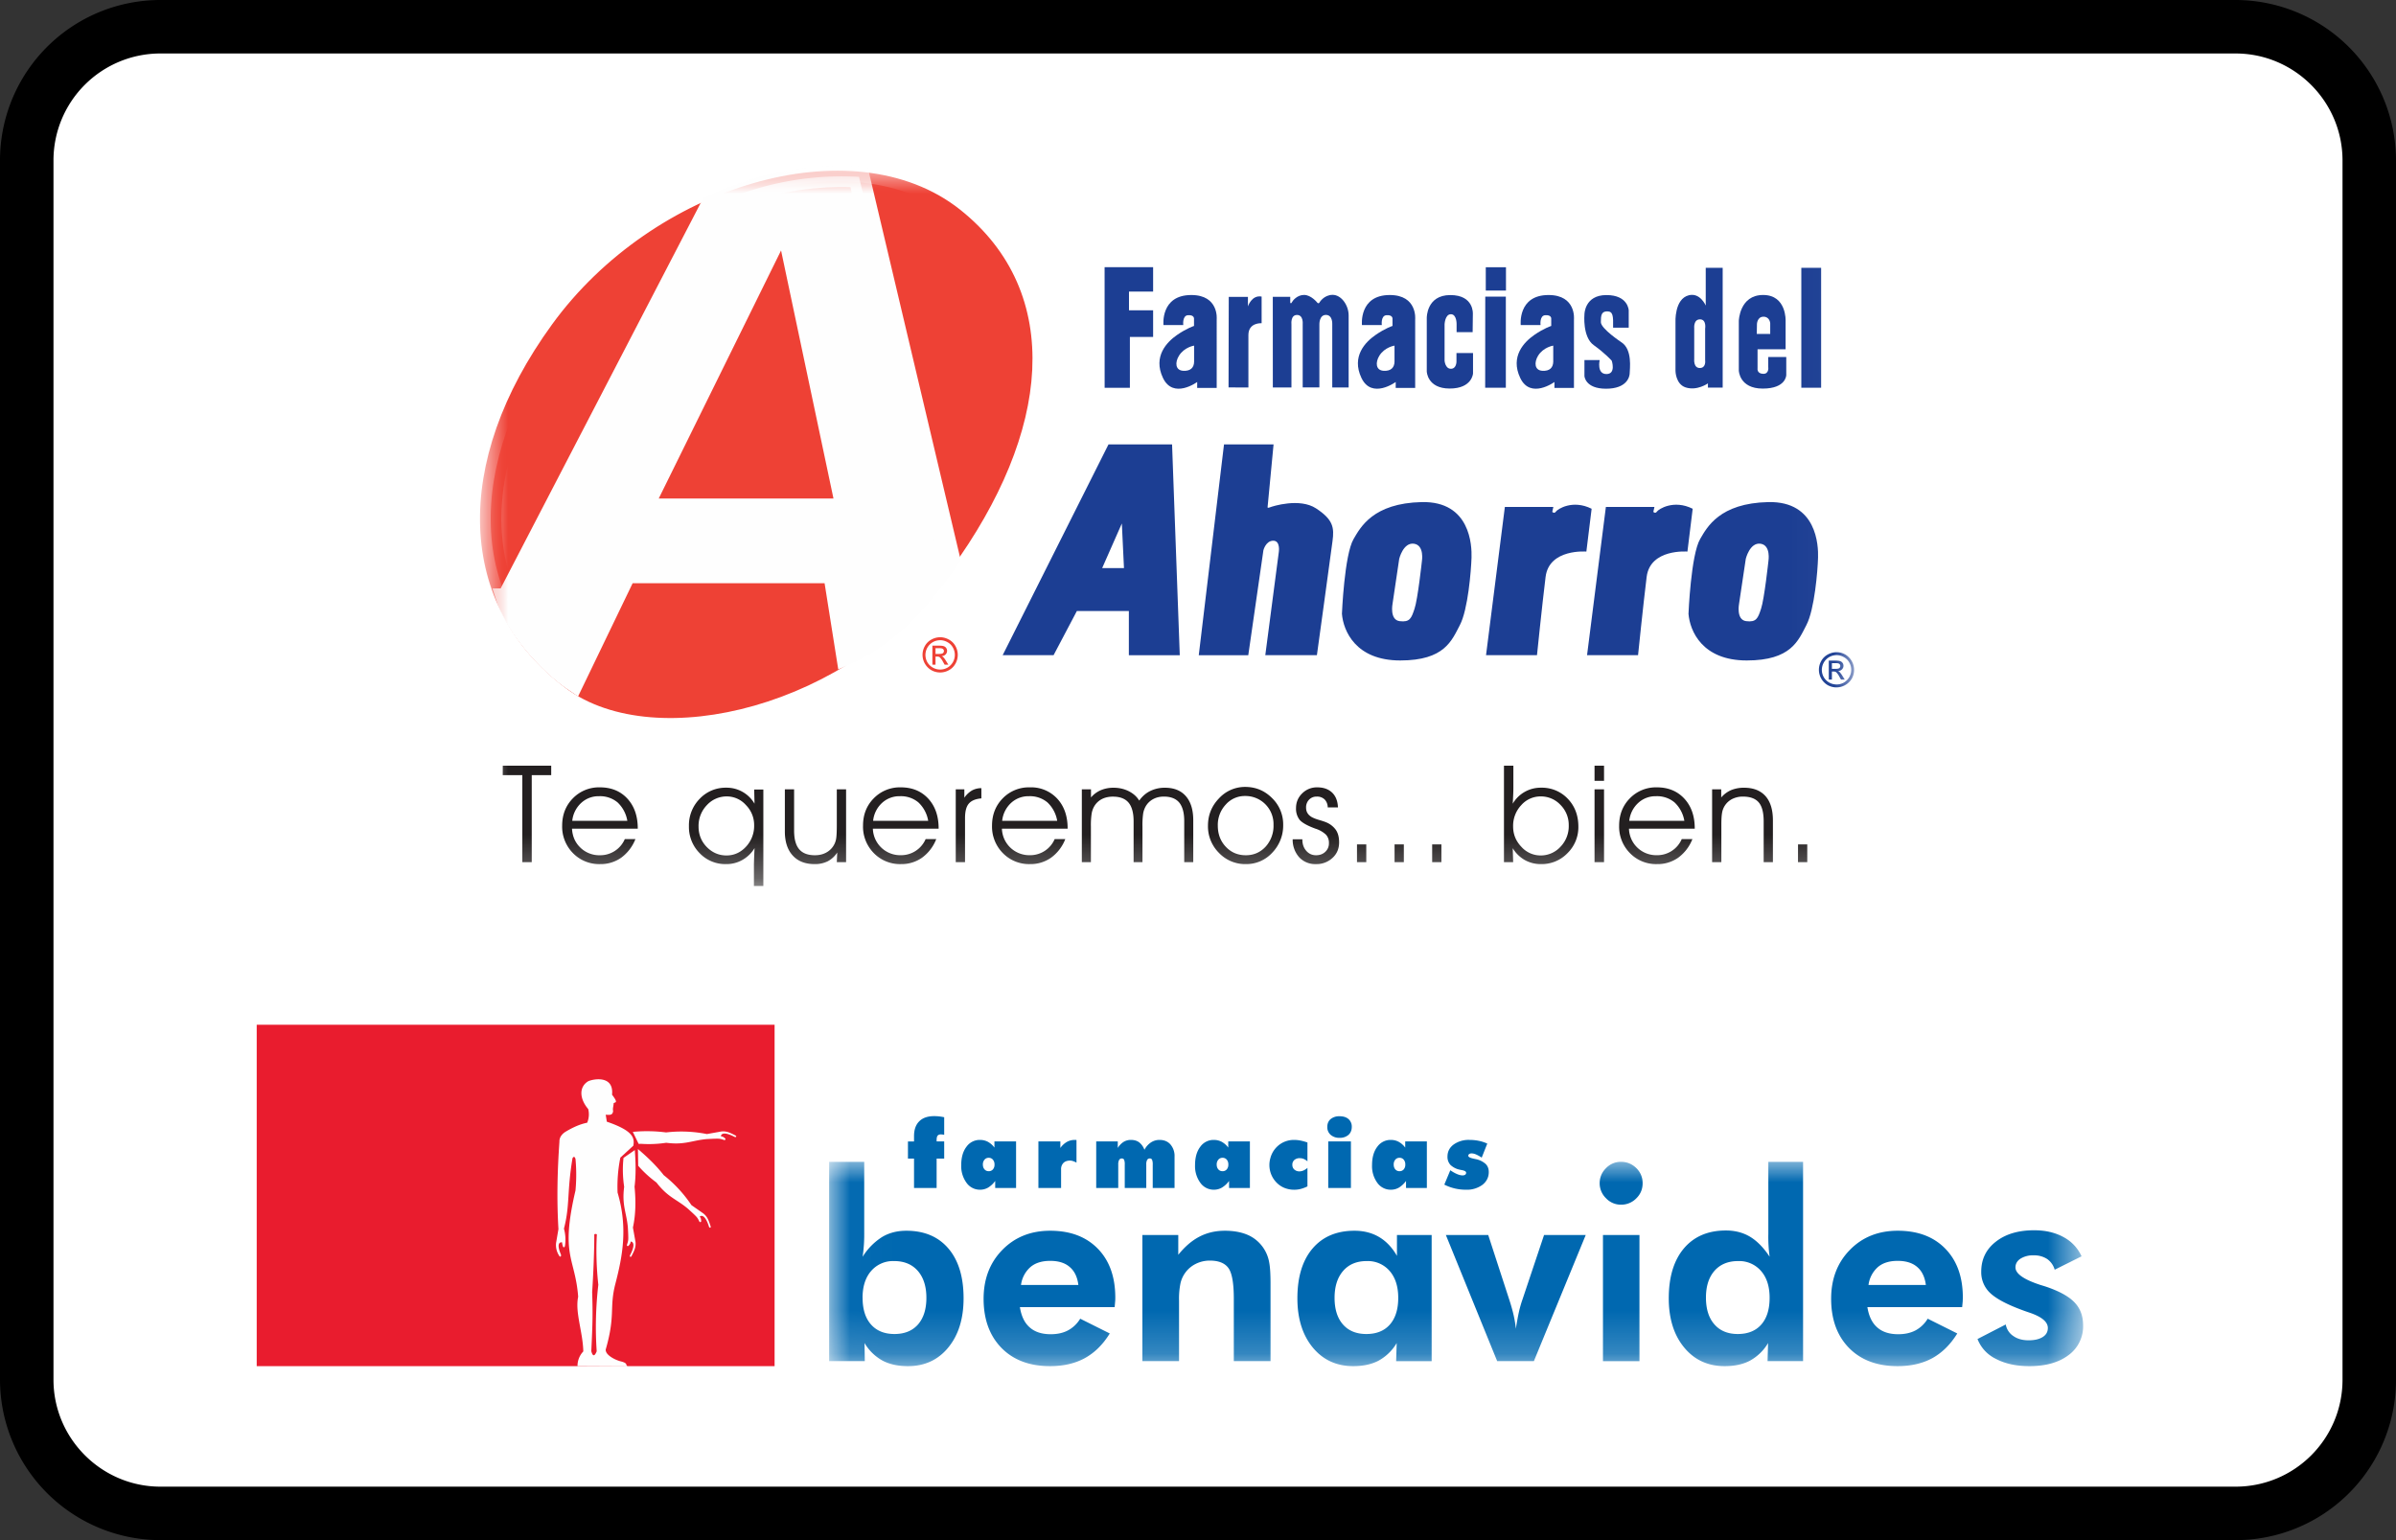 <?xml version="1.0" encoding="UTF-8"?><svg width="56" height="36" viewBox="0 0 56 36" xmlns="http://www.w3.org/2000/svg" xmlns:xlink="http://www.w3.org/1999/xlink"><rect x="0" y="0" width="56" height="36" fill="#333333" stroke="none"/><defs><path id="a" d="M.014.024h29.308V4.8H.014z"/><path id="c" d="M0 16.686h31.964V.004H0z"/></defs><g fill="none" fill-rule="evenodd"><path d="M0 3.75A3.749 3.749 0 013.75 0h48.5A3.756 3.756 0 0156 3.75v28.5A3.749 3.749 0 0152.25 36H3.75A3.756 3.756 0 010 32.25V3.75z" fill="#000" fill-rule="nonzero"/><path d="M1.25 3.75v28.5c0 1.375 1.123 2.5 2.5 2.5h48.5c1.382 0 2.5-1.118 2.5-2.5V3.75c0-1.375-1.123-2.5-2.5-2.5H3.75a2.499 2.499 0 00-2.5 2.5z" fill="#FFF"/><g><path fill="#E91C2E" d="M6 31.933h12.104v-7.98H6z"/><path d="M13.89 28.852c.022-.012.04-.01.06 0-.022.4-.008.796.034 1.18a8.521 8.521 0 00-.038 1.554c-.05.124-.092.123-.126-.002.034-.702.035-.889.02-1.384.026-.384.051-.953.05-1.348m-.688-2.388c-.088.063-.13.138-.127.225-.048.68-.064 1.36-.023 2.04l-.055.322a.456.456 0 00.077.308c.037.043.047-.02.032-.045-.087-.207-.049-.283.03-.275.017.118.04.147.068.088a.97.97 0 00-.023-.408c.143-.552.067-.85.2-1.648.023-.033.047-.052.07.02a4.08 4.08 0 010 .734c-.362 1.542-.007 1.566.062 2.486-.077.364.11.82.12 1.278a.488.488 0 00-.135.344l1.168.006c-.048-.037.01-.074-.146-.115-.133-.03-.374-.149-.363-.28.234-.81.079-.971.227-1.54.167-.645.293-1.307.05-2.129a3.437 3.437 0 01.065-.816l.304-.28c.03-.18.002-.347-.62-.56l-.026-.163c.093.006.163.016.173-.088-.013-.053.007-.106.011-.16-.012-.073.153.028-.036-.22.046-.466-.448-.366-.558-.314-.215.131-.208.403.001.65a.51.51 0 01-.024.319c-.18.036-.353.118-.522.221" fill="#FEFEFE"/><path d="M14.837 26.882l-.264.183c-.026.235-.017.46.015.677-.057.44.058.605.087.954.017.32.012.29-.024.41.022.052.053-.003.076-.034l.017-.053c.12.025.033.226-.016.317-.015.025 0 .063.029.031.063-.123.111-.212.096-.338l-.06-.336c.067-.309.07-.628.038-.954.035-.276.028-.565.006-.857M14.91 26.857l.006.392c.021.026-.021-.024 0 0 .131.151.275.28.427.392.27.351.469.387.736.613.238.216.213.197.272.308.053.02.036-.04.03-.078l-.025-.05c.103-.067.183.136.213.236.007.028.045.044.042.001-.043-.131-.072-.229-.172-.307l-.279-.195a3.055 3.055 0 00-.648-.701c-.17-.22-.379-.42-.602-.61M14.79 26.457l.136.28c.033.003.033-.003.066 0 .2.013.392.003.579-.025.439.057.605-.058.954-.087.32-.016.29-.012.41.025.052-.023-.003-.053-.034-.076l-.053-.017c.025-.121.225-.033.317.015.025.016.063 0 .03-.028-.123-.063-.212-.111-.338-.096l-.335.06a3.057 3.057 0 00-.954-.038 3.463 3.463 0 00-.777-.013" fill="#FEFEFE"/><g transform="translate(19.365 27.133)"><mask id="b" fill="#fff"><use xlink:href="#a"/></mask><path d="M26.854 4.166l.66-.34a.407.407 0 00.177.27c.095.067.214.1.357.1.14 0 .25-.026.33-.077.08-.05.12-.12.12-.211 0-.143-.143-.262-.427-.358a4.907 4.907 0 01-.21-.075c-.347-.13-.586-.262-.72-.393a.663.663 0 01-.2-.49c0-.289.113-.523.34-.7.227-.179.526-.268.896-.268.265 0 .493.053.686.159a.951.951 0 01.423.45l-.628.313a.456.456 0 00-.177-.251.556.556 0 00-.316-.085.544.544 0 00-.307.078c-.078.052-.117.12-.117.204 0 .147.194.283.583.41l.105.032c.322.106.552.23.689.372.136.14.204.32.204.538a.83.83 0 01-.34.698c-.226.172-.532.258-.916.258-.305 0-.565-.056-.78-.169a.86.86 0 01-.432-.465zm-.36-.746H24.28c.034.213.111.372.232.476.12.106.283.158.49.158.155 0 .29-.03.404-.09a.744.744 0 00.284-.273l.691.345c-.16.26-.355.451-.582.577-.23.125-.501.187-.815.187-.477 0-.855-.142-1.134-.426-.278-.285-.417-.667-.417-1.149 0-.462.145-.843.437-1.141.291-.299.665-.449 1.12-.449.47 0 .84.14 1.112.42.272.279.409.66.409 1.143l-.003.086-.013.136zm-.847-.517c-.024-.185-.091-.326-.203-.421-.111-.096-.263-.143-.456-.143-.192 0-.346.047-.46.143a.674.674 0 00-.222.421h1.34zm-2.87 1.78h-.83l.012-.423a1.113 1.113 0 01-.42.41c-.162.087-.361.13-.595.13-.391 0-.706-.145-.946-.436-.24-.29-.36-.674-.36-1.15 0-.5.119-.888.354-1.167.236-.278.563-.418.982-.418.214 0 .403.05.565.147.162.098.315.253.456.466a3.45 3.45 0 01-.03-.538V.024h.812v4.66zm-.782-1.48c0-.264-.066-.473-.2-.627a.673.673 0 00-.538-.232c-.233 0-.416.076-.55.227-.133.152-.2.361-.2.627 0 .267.066.476.198.626.131.15.313.225.546.225.236 0 .42-.074.55-.222.13-.149.194-.356.194-.623zM18.1 4.684h.853V1.735H18.1v2.948zM18.023.524c0-.136.05-.254.148-.352a.478.478 0 01.351-.148c.138 0 .257.049.357.146.099.098.148.216.148.354 0 .138-.049.257-.148.354a.49.49 0 01-.357.148.474.474 0 01-.351-.151.485.485 0 01-.148-.35zm-2.395 4.16l-1.2-2.95h.99l.499 1.534c.04.124.072.24.096.345.024.107.041.21.051.313.024-.155.048-.286.072-.394a2.49 2.49 0 01.084-.294l.503-1.503h.974l-1.212 2.948h-.857zm-1.532 0h-.83l.013-.424a1.113 1.113 0 01-.42.41c-.163.087-.362.13-.596.13-.39 0-.706-.145-.946-.436-.239-.29-.359-.674-.359-1.15 0-.497.118-.885.353-1.162.236-.278.563-.417.982-.417.218 0 .41.05.575.147.166.098.305.245.417.44v-.487h.811v2.948zm-.781-1.48c0-.265-.067-.474-.2-.628a.673.673 0 00-.539-.232c-.233 0-.416.077-.549.23-.133.154-.2.363-.2.63s.066.474.197.623c.131.148.313.222.546.222.236 0 .42-.074.55-.222.13-.149.195-.356.195-.623zm-5.98 1.48v-2.95h.839v.463c.154-.191.32-.334.497-.425.178-.092.375-.137.591-.137.229 0 .42.04.576.116a.86.86 0 01.462.631c.02.104.03.266.03.485v1.816h-.858V3.225c0-.362-.042-.602-.126-.718-.084-.116-.229-.174-.433-.174a.725.725 0 00-.326.074.672.672 0 00-.36.45 1.76 1.76 0 00-.035.41v1.416h-.857zM6.687 3.42H4.472c.034.213.11.372.232.476.12.106.283.158.49.158.155 0 .29-.03.403-.09a.744.744 0 00.285-.273l.691.345c-.16.26-.355.451-.583.577-.229.125-.5.187-.814.187-.477 0-.855-.142-1.134-.426-.278-.285-.418-.667-.418-1.149 0-.462.146-.843.437-1.141.292-.299.665-.449 1.12-.449.47 0 .84.14 1.113.42.272.279.408.66.408 1.143 0 .026 0 .054-.003.086l-.012.136zm-.848-.517c-.023-.185-.09-.326-.203-.421-.11-.096-.262-.143-.455-.143-.192 0-.346.047-.46.143a.674.674 0 00-.223.421H5.84zM.014 4.683V.024h.82v1.68a3.5 3.5 0 01-.038.54 1.46 1.46 0 01.456-.463c.164-.098.353-.146.566-.146.42 0 .749.139.985.417.235.277.353.665.353 1.161 0 .48-.12.863-.359 1.153-.238.29-.552.434-.94.434-.234 0-.433-.043-.596-.13a1.113 1.113 0 01-.42-.41l.006.423H.014zm.782-1.48c0 .268.065.475.197.624.131.148.314.222.548.222.235 0 .417-.074.549-.222.13-.149.197-.356.197-.623s-.067-.476-.2-.63c-.134-.153-.318-.23-.552-.23a.675.675 0 00-.54.232c-.133.154-.2.363-.2.628z" fill="#0068B0" mask="url(#b)"/></g><path d="M33.757 27.69l.14-.336c.058.04.111.07.16.09.048.02.09.03.124.03.028 0 .05-.005.064-.016a.054.054 0 00.022-.046c0-.027-.03-.047-.093-.06a1.028 1.028 0 01-.05-.01.448.448 0 01-.223-.112.274.274 0 01-.07-.196c0-.115.047-.208.142-.28a.6.6 0 01.372-.109c.077 0 .15.007.22.022.07.014.135.036.196.064l-.13.328a.83.83 0 00-.132-.074.272.272 0 00-.102-.025.1.1 0 00-.058.015.048.048 0 00-.022.04c0 .028.041.05.124.068l.046.01a.494.494 0 01.234.112c.05.048.075.112.075.19 0 .123-.05.222-.147.299a.615.615 0 01-.39.115 1.103 1.103 0 01-.502-.119zm-.895.078v-.164a.576.576 0 01-.165.155.372.372 0 01-.19.05.382.382 0 01-.315-.16.659.659 0 01-.124-.415c0-.177.04-.32.121-.427a.38.38 0 01.318-.162c.067 0 .128.015.183.044a.48.48 0 01.153.135v-.144h.506v1.088h-.487zm-.288-.547c0 .046.012.083.037.112a.125.125 0 00.099.043.125.125 0 00.098-.042.164.164 0 00.037-.113.17.17 0 00-.037-.115.124.124 0 00-.098-.043.123.123 0 00-.099.044.17.17 0 00-.037.114zm-1.53.547h.53V26.68h-.53v1.088zm.55-1.427c0 .078-.026.14-.077.186a.299.299 0 01-.207.069.303.303 0 01-.21-.07.236.236 0 01-.078-.185c0-.077.026-.138.077-.182a.31.31 0 01.21-.067c.09 0 .159.022.21.067a.23.23 0 01.075.182zm-1.036.804a.316.316 0 00-.086-.055.24.24 0 00-.092-.018.184.184 0 00-.128.042.144.144 0 00-.047.113c0 .045.015.082.046.11a.17.17 0 00.12.043c.03 0 .062-.007.093-.02a.394.394 0 00.094-.061v.432a.804.804 0 01-.158.06.625.625 0 01-.374-.022.538.538 0 01-.183-.12.584.584 0 01-.151-.58.573.573 0 01.274-.354.571.571 0 01.284-.07.78.78 0 01.146.015c.05.01.105.025.162.045v.44zm-1.832.623v-.164a.575.575 0 01-.166.155.372.372 0 01-.19.05.382.382 0 01-.314-.16.659.659 0 01-.125-.415c0-.177.04-.32.121-.427a.38.38 0 01.318-.162c.067 0 .128.015.184.044a.48.48 0 01.153.135v-.144h.506v1.088h-.487zm-.289-.547c0 .046.013.083.038.112a.125.125 0 00.098.043.125.125 0 00.099-.042.164.164 0 00.037-.113.17.17 0 00-.037-.115.124.124 0 00-.099-.043.123.123 0 00-.098.044.17.17 0 00-.038.114zm-2.816.547V26.68h.504v.153a.438.438 0 01.136-.142.325.325 0 01.172-.046c.076 0 .14.019.191.056a.39.39 0 01.124.175.462.462 0 01.152-.172.36.36 0 01.201-.059c.107 0 .192.035.255.106a.41.41 0 01.096.285v.732h-.51v-.547a.281.281 0 00-.016-.113c-.01-.02-.028-.03-.052-.03a.067.067 0 00-.063.036.218.218 0 00-.02.107v.547h-.503v-.547a.282.282 0 00-.015-.112c-.01-.02-.028-.03-.054-.03a.068.068 0 00-.063.035.218.218 0 00-.02.107v.547h-.515zm-1.351 0V26.68h.513v.153a.484.484 0 01.152-.141.376.376 0 01.187-.047h.023l.015.002v.529a.464.464 0 00-.082-.036.23.23 0 00-.067-.012c-.067 0-.12.019-.156.055a.206.206 0 00-.055.154v.431h-.53zm-1.01 0v-.164a.576.576 0 01-.165.155.372.372 0 01-.19.05.382.382 0 01-.314-.16.659.659 0 01-.125-.415c0-.177.04-.32.121-.427a.38.38 0 01.318-.162c.067 0 .128.015.184.044a.48.48 0 01.153.135v-.144h.506v1.088h-.487zm-.288-.547c0 .046.013.083.038.112a.125.125 0 00.098.043.125.125 0 00.099-.042.164.164 0 00.037-.113.17.17 0 00-.038-.115.124.124 0 00-.098-.043.123.123 0 00-.098.044.17.17 0 00-.038.114zm-1.609.547v-.687h-.142v-.4h.142v-.124c0-.15.04-.266.121-.346.08-.081.197-.122.347-.122a1.077 1.077 0 01.237.026v.41l-.023-.004a.477.477 0 00-.053-.005c-.036 0-.062.01-.078.03-.015.02-.023.053-.023.101v.033h.177v.401h-.177v.687h-.528z" fill="#0068B0"/><g><path fill="#1C3E93" d="M25.817 6.245h1.134v.571h-.564v.437h.564v.623h-.543v1.188h-.59z"/><g transform="translate(11.373 4.023)"><path d="M17.346 2.916h.448v.223s.086-.272.32-.23v.623s-.309-.022-.309.276v1.226l-.464-.001.005-2.117zM18.375 2.915h.408v.136s.014.036.036-.005c.02-.041.124-.175.288-.175.163 0 .304.175.304.175s.015.023.033.019c.02-.003.025-.022.025-.022s.103-.174.305-.174c.201 0 .374.24.374.482v1.683h-.383V3.55s.011-.212-.149-.212-.152.225-.152.225v1.469h-.39V3.551s.02-.212-.133-.212-.13.212-.13.212v1.483h-.435l-.001-2.119zM23.046 3.741h-.375v-.188s.005-.231-.133-.231c-.139 0-.148.236-.148.236v.849s.013.19.148.19c.133 0 .13-.171.13-.171v-.197h.387v.477s-.019.353-.545.353c-.527 0-.536-.4-.536-.4v-1.25s-.01-.535.55-.535c.559 0 .527.442.527.442l-.005.425zM23.341 2.91h.481v2.13h-.483z" fill="#1C3E93"/><mask id="d" fill="#fff"><use xlink:href="#c"/></mask><path fill="#1C3E93" mask="url(#d)" d="M23.353 2.768h.472v-.545h-.472zM26.33 3.637h.364v-.405s-.01-.358-.521-.358c-.514 0-.514.451-.514.451s-.05.53.218.72c.267.191.42.363.42.363s.106.312-.124.312c-.232 0-.158-.326-.158-.326h-.356v.373s.015.296.504.296c.49 0 .554-.279.554-.366 0-.09.07-.55-.194-.72 0 0-.48-.317-.48-.47 0-.154.01-.252.148-.252.138 0 .143.107.138.382M28.225 4.371V3.65s-.022-.208.135-.208.12.217.12.217v.74s.027.18-.125.18-.13-.208-.13-.208m.32.568v.098h.345v-2.8h-.396v.882s-.13-.306-.393-.241c-.345.085-.314.638-.314.638v1.127s0 .31.235.389c.267.088.522-.093.522-.093M29.691 3.551s.005-.171.153-.171.157.153.157.153v.25h-.314l.004-.232zm.264.77v.237s.025.162-.12.157c-.152-.005-.13-.13-.13-.13v-.444h.656v-.659s.028-.61-.526-.61-.568.605-.568.605v1.16s.009.423.559.423.55-.317.55-.317v-.421h-.421zM30.728 5.04h.463V2.237h-.463zM14.387 9.256l.46-1.043.05 1.043h-.51zm.624 2.037h1.19l-.18-4.928h-1.486l-2.473 4.926h1.19l.544-1.032h1.215v1.034zM17.234 6.365h1.159l-.14 1.47s0 .025.057 0c.058-.024.692-.226 1.076.025.403.264.427.452.385.764-.04.313-.365 2.667-.365 2.667H18.2l.316-2.413s.041-.262-.13-.262c-.174 0-.23.222-.23.222l-.354 2.455h-1.157l.59-4.928zM23.8 7.827h1.132l-.025.115s.047.05.085-.007c.039-.058.392-.288.835-.066l-.123 1.001s-.87-.074-.953.592c-.082.665-.201 1.829-.201 1.829h-1.191l.44-3.464zM26.16 7.827h1.135l-.026.115s.046.05.084-.007c.04-.058.393-.288.836-.066l-.123 1.001s-.87-.074-.953.592c-.082.665-.201 1.829-.201 1.829H25.72l.44-3.464zM21.34 10.496c-.24-.03-.166-.407-.166-.407l.156-1.05s.093-.387.344-.353c.25.035.186.408.186.408s-.096.888-.172 1.112c-.074.221-.107.32-.348.29m1.408.091c.19-.362.262-1.27.272-1.577.009-.279-.025-1.322-1.164-1.297-1.138.025-1.432.59-1.592.862-.217.367-.273 1.75-.273 1.75.033.401.323 1.09 1.362 1.09 1.04 0 1.205-.467 1.395-.828M29.439 10.496c-.24-.03-.166-.407-.166-.407l.157-1.05s.093-.387.344-.353c.249.035.185.408.185.408s-.096.888-.172 1.112c-.073.221-.108.32-.348.29m1.408.091c.19-.362.264-1.27.272-1.577.009-.279-.025-1.322-1.163-1.297-1.14.025-1.433.59-1.592.862-.217.367-.273 1.75-.273 1.75.033.401.321 1.09 1.361 1.09s1.206-.467 1.395-.828"/><path d="M1.733 3.706C4.031.542 8.555-.802 10.915 1.076c2.294 1.827 2.03 4.904-.268 8.067-2.297 3.162-6.708 4.167-8.646 2.719-2.417-1.806-2.566-4.994-.268-8.156" fill="#EE4135" mask="url(#d)"/><path d="M1.733 3.706C4.031.542 8.555-.802 10.915 1.076c2.294 1.827 2.03 4.904-.268 8.067-2.297 3.162-6.708 4.167-8.646 2.719-2.417-1.806-2.566-4.994-.268-8.156z" stroke="#EE4135" stroke-width=".5" mask="url(#d)"/><path d="M.48 9.981L5.244.801a7.019 7.019 0 013.46-.69l2.11 8.916c-.68.965-1.38 1.781-2.399 2.237L8.113 9.36H3.256l-1.218 2.527C1.348 11.42.662 10.551.479 9.981" fill="#FEFEFE" mask="url(#d)"/><path d="M.48 9.981L5.244.801a7.019 7.019 0 013.46-.69l2.11 8.916c-.68.965-1.38 1.781-2.399 2.237L8.113 9.36H3.256l-1.218 2.527C1.348 11.42.662 10.551.479 9.981z" stroke="#FEFEFE" stroke-width=".5" mask="url(#d)"/><path fill="#EE4135" mask="url(#d)" d="M4.425 7.38h3.374L6.787 2.59z"/><path stroke="#EE4135" stroke-width=".5" mask="url(#d)" d="M4.425 7.38h3.374L6.787 2.59z"/><path d="M16.536 4.431c-.002.133-.077.225-.258.213-.18-.012-.194-.194-.095-.353.126-.202.353-.235.353-.235v.375zm-.066-1.558c-.725 0-.65.702-.65.702h.463s-.027-.217.106-.23c.156-.013.145.085.145.085v.166s-.17.053-.4.213c-.229.16-.566.496-.326 1.002.24.506.8.095.8.095v.138h.456V3.439s.056-.566-.594-.566zM21.22 4.431c-.003.133-.078.225-.258.213-.18-.012-.194-.194-.096-.353.126-.202.354-.235.354-.235v.375zm-.111-1.558c-.724 0-.65.702-.65.702h.464s-.027-.217.105-.23c.156-.013.145.085.145.085v.166s-.17.053-.399.213c-.23.16-.567.496-.327 1.002.24.506.801.095.801.095v.138h.455V3.439s.055-.566-.594-.566zM24.93 4.431c-.003.133-.077.225-.257.213-.18-.012-.194-.194-.097-.353.126-.202.354-.235.354-.235v.375zm-.11-1.558c-.725 0-.65.702-.65.702h.463s-.027-.217.106-.23c.157-.013.144.085.144.085v.166s-.17.053-.4.213c-.228.16-.565.496-.325 1.002.239.506.8.095.8.095v.138h.456V3.439s.056-.566-.594-.566z" fill="#1C3E93" mask="url(#d)"/><path fill="#231F20" mask="url(#d)" d="M.378 13.875H1.51v.22h-.455v2.034h-.22v-2.033H.377zM3.289 15.163a.763.763 0 00-.228-.43.638.638 0 00-.433-.145.596.596 0 00-.418.158.659.659 0 00-.208.417H3.29zm.244.184H1.996c.01.183.077.331.2.447a.633.633 0 00.452.174.624.624 0 00.582-.377h.248a.98.98 0 01-.33.433.829.829 0 01-.494.151.855.855 0 01-.636-.257.88.88 0 01-.252-.642c0-.256.084-.47.252-.64a.848.848 0 01.63-.255c.266 0 .48.088.642.263.162.176.243.408.243.697v.006zM5.607 15.973c.177 0 .33-.069.456-.205a.71.71 0 00.19-.5.66.66 0 00-.192-.473.596.596 0 00-.444-.202.623.623 0 00-.468.203.697.697 0 00-.195.5c0 .19.065.35.193.481.129.13.282.196.46.196zm.861.713h-.22v-.505a13.156 13.156 0 01.015-.38.779.779 0 01-.285.277.746.746 0 01-.377.097.828.828 0 01-.623-.257.868.868 0 01-.249-.632.88.88 0 01.251-.637.831.831 0 01.62-.26.752.752 0 01.662.374l-.008-.331h.214v2.254zM6.971 14.427h.216v.967c0 .196.04.341.119.434.08.094.202.14.367.14.098 0 .186-.02.26-.06a.45.45 0 00.237-.329c.01-.06.015-.165.015-.315v-.837h.217v1.702h-.217l.01-.225a.596.596 0 01-.222.205.666.666 0 01-.306.066c-.219 0-.39-.066-.512-.2-.123-.134-.184-.322-.184-.562v-.986zM10.321 15.163a.764.764 0 00-.229-.43.634.634 0 00-.432-.145.598.598 0 00-.419.158.656.656 0 00-.207.417h1.287zm.244.184H9.028a.639.639 0 00.652.62.624.624 0 00.581-.376h.248a.968.968 0 01-.33.433.828.828 0 01-.493.151.854.854 0 01-.636-.257.878.878 0 01-.252-.642c0-.256.083-.47.252-.64a.849.849 0 01.63-.255c.266 0 .48.088.642.263.162.176.243.408.243.697v.006zM11.564 14.4v.239c-.137.012-.235.053-.294.123-.06.07-.088.183-.088.34v1.027h-.217v-1.702h.201v.196a.564.564 0 01.178-.169.448.448 0 01.22-.054M13.336 15.163a.762.762 0 00-.228-.43.635.635 0 00-.433-.145.597.597 0 00-.418.158.661.661 0 00-.207.417h1.286zm.244.184h-1.536a.64.64 0 00.652.62.623.623 0 00.581-.376h.248a.97.97 0 01-.33.433.83.83 0 01-.493.151.853.853 0 01-.636-.257.88.88 0 01-.253-.642c0-.256.085-.47.252-.64a.849.849 0 01.631-.255.83.83 0 01.64.263c.163.176.244.408.244.697v.006zM15.253 14.69c.07-.098.156-.174.258-.224a.765.765 0 01.343-.076c.213 0 .376.066.49.198.115.132.172.32.172.563v.978h-.211v-.963c0-.192-.04-.335-.117-.43-.078-.092-.197-.139-.358-.139-.096 0-.18.02-.253.06a.443.443 0 00-.175.172.523.523 0 00-.056.159 1.92 1.92 0 00-.017.312v.83h-.207v-.956c0-.197-.04-.342-.118-.436-.08-.094-.201-.14-.366-.14-.1 0-.186.02-.262.059a.443.443 0 00-.177.172.506.506 0 00-.058.167 1.837 1.837 0 00-.017.304v.83h-.212v-1.703h.214v.19a.626.626 0 01.23-.17.755.755 0 01.297-.057c.13 0 .248.027.356.081.108.055.189.128.244.22M17.724 14.583a.592.592 0 00-.447.199.695.695 0 00-.187.495c0 .196.062.361.187.493.124.132.28.198.467.198.186 0 .34-.067.463-.2a.721.721 0 00.185-.51.656.656 0 00-.668-.675m.006-.212c.246 0 .455.087.628.261a.854.854 0 01.26.625.914.914 0 01-.254.65.82.82 0 01-.618.268.845.845 0 01-.63-.263.873.873 0 01-.256-.634c0-.248.086-.462.258-.64a.823.823 0 01.612-.267M19.898 14.85h-.239a.268.268 0 00-.073-.187.251.251 0 00-.185-.066.237.237 0 00-.178.072.254.254 0 00-.07.185c0 .048.01.09.03.123.019.035.05.066.092.093.042.025.102.05.182.073.079.023.132.041.16.053a.517.517 0 01.234.182c.05.075.074.172.074.289 0 .146-.05.267-.154.363a.544.544 0 01-.388.145.512.512 0 01-.388-.156.613.613 0 01-.155-.424h.226v.006c0 .106.03.194.092.264.06.069.137.103.228.103.087 0 .159-.026.216-.08a.265.265 0 00.085-.203.281.281 0 00-.068-.197.633.633 0 00-.243-.14c-.192-.07-.316-.14-.374-.208a.424.424 0 01-.084-.274c0-.135.048-.25.144-.344a.483.483 0 01.352-.141c.147 0 .262.041.348.123.085.082.13.197.136.346M20.343 16.13h.217v-.415h-.217zM21.221 16.13h.217v-.415h-.217zM22.1 16.13h.216v-.415H22.1zM24.638 14.593a.6.6 0 00-.456.204.705.705 0 00-.19.498c0 .183.064.341.193.476a.601.601 0 00.446.202.623.623 0 00.467-.202.69.69 0 00.194-.5.662.662 0 00-.194-.481.622.622 0 00-.46-.197zm-.86-.718h.22v.509c0 .03 0 .078-.003.148-.003.07-.006.147-.012.231a.755.755 0 01.663-.374.83.83 0 01.625.26c.164.172.246.389.246.65a.847.847 0 01-.254.62.835.835 0 01-.618.256.762.762 0 01-.38-.095.787.787 0 01-.282-.276l.01.325h-.215v-2.254zM25.895 16.13h.222v-1.703h-.222v1.702zm0-1.901h.222v-.354h-.222v.354zM27.994 15.163a.768.768 0 00-.229-.43.637.637 0 00-.433-.145.594.594 0 00-.417.158.656.656 0 00-.208.417h1.287zm.244.184H26.7a.637.637 0 00.652.62.623.623 0 00.581-.376h.249a.977.977 0 01-.33.433.829.829 0 01-.494.151.852.852 0 01-.636-.257.879.879 0 01-.252-.642c0-.256.084-.47.252-.64a.847.847 0 01.63-.255c.265 0 .479.088.641.263.163.176.244.408.244.697v.006zM30.064 15.151v.978h-.216v-.955c0-.203-.038-.35-.115-.441-.077-.09-.2-.136-.368-.136a.55.55 0 00-.26.06.442.442 0 00-.23.324c-.01.057-.016.148-.016.272v.877h-.216v-1.703h.213v.19a.64.64 0 01.23-.171.779.779 0 01.305-.056c.217 0 .384.066.5.196.115.13.173.32.173.565M30.65 16.13h.217v-.415h-.216z"/><path d="M10.492 11.262h.087c.042 0 .071-.006.086-.018a.06.06 0 00.023-.05.06.06 0 00-.01-.035.066.066 0 00-.031-.023.231.231 0 00-.073-.007h-.082v.133zm-.073.25v-.443h.153c.053 0 .09.004.114.013a.11.11 0 01.056.042.118.118 0 01-.014.15.138.138 0 01-.093.04.122.122 0 01.038.024c.018.017.04.047.065.088l.054.087h-.087l-.04-.07a.372.372 0 00-.074-.103.094.094 0 00-.057-.016h-.042v.189h-.073zm.181-.57a.352.352 0 00-.169.044.346.346 0 00-.13.47.348.348 0 00.47.127.345.345 0 00.127-.47.317.317 0 00-.129-.127.353.353 0 00-.169-.045zm0-.07c.07 0 .137.018.204.054a.379.379 0 01.154.152.419.419 0 010 .412.384.384 0 01-.152.152.42.42 0 01-.411 0 .416.416 0 01-.152-.564.38.38 0 01.154-.152.425.425 0 01.203-.054z" fill="#EE4135" mask="url(#d)"/><path d="M31.443 11.611h.087c.042 0 .071-.006.086-.018a.06.06 0 00.023-.05.06.06 0 00-.01-.034.066.066 0 00-.031-.024.23.23 0 00-.073-.007h-.082v.133zm-.073.251v-.444h.153c.052 0 .09.004.114.013a.11.11 0 01.056.042.118.118 0 01-.014.15.138.138 0 01-.093.04.123.123 0 01.038.024.51.51 0 01.065.088l.054.087h-.087l-.04-.07a.371.371 0 00-.074-.103.094.094 0 00-.057-.016h-.042v.189h-.073zm.181-.572a.352.352 0 00-.169.045.346.346 0 00-.13.47.348.348 0 00.47.127.345.345 0 00.127-.47.317.317 0 00-.129-.127.353.353 0 00-.169-.045zm0-.068c.07 0 .137.017.203.053a.419.419 0 01.155.564.42.42 0 01-.564.153.416.416 0 01-.152-.564.38.38 0 01.155-.153.424.424 0 01.203-.053z" fill="#1C3E93" mask="url(#d)"/></g></g></g></g></svg>